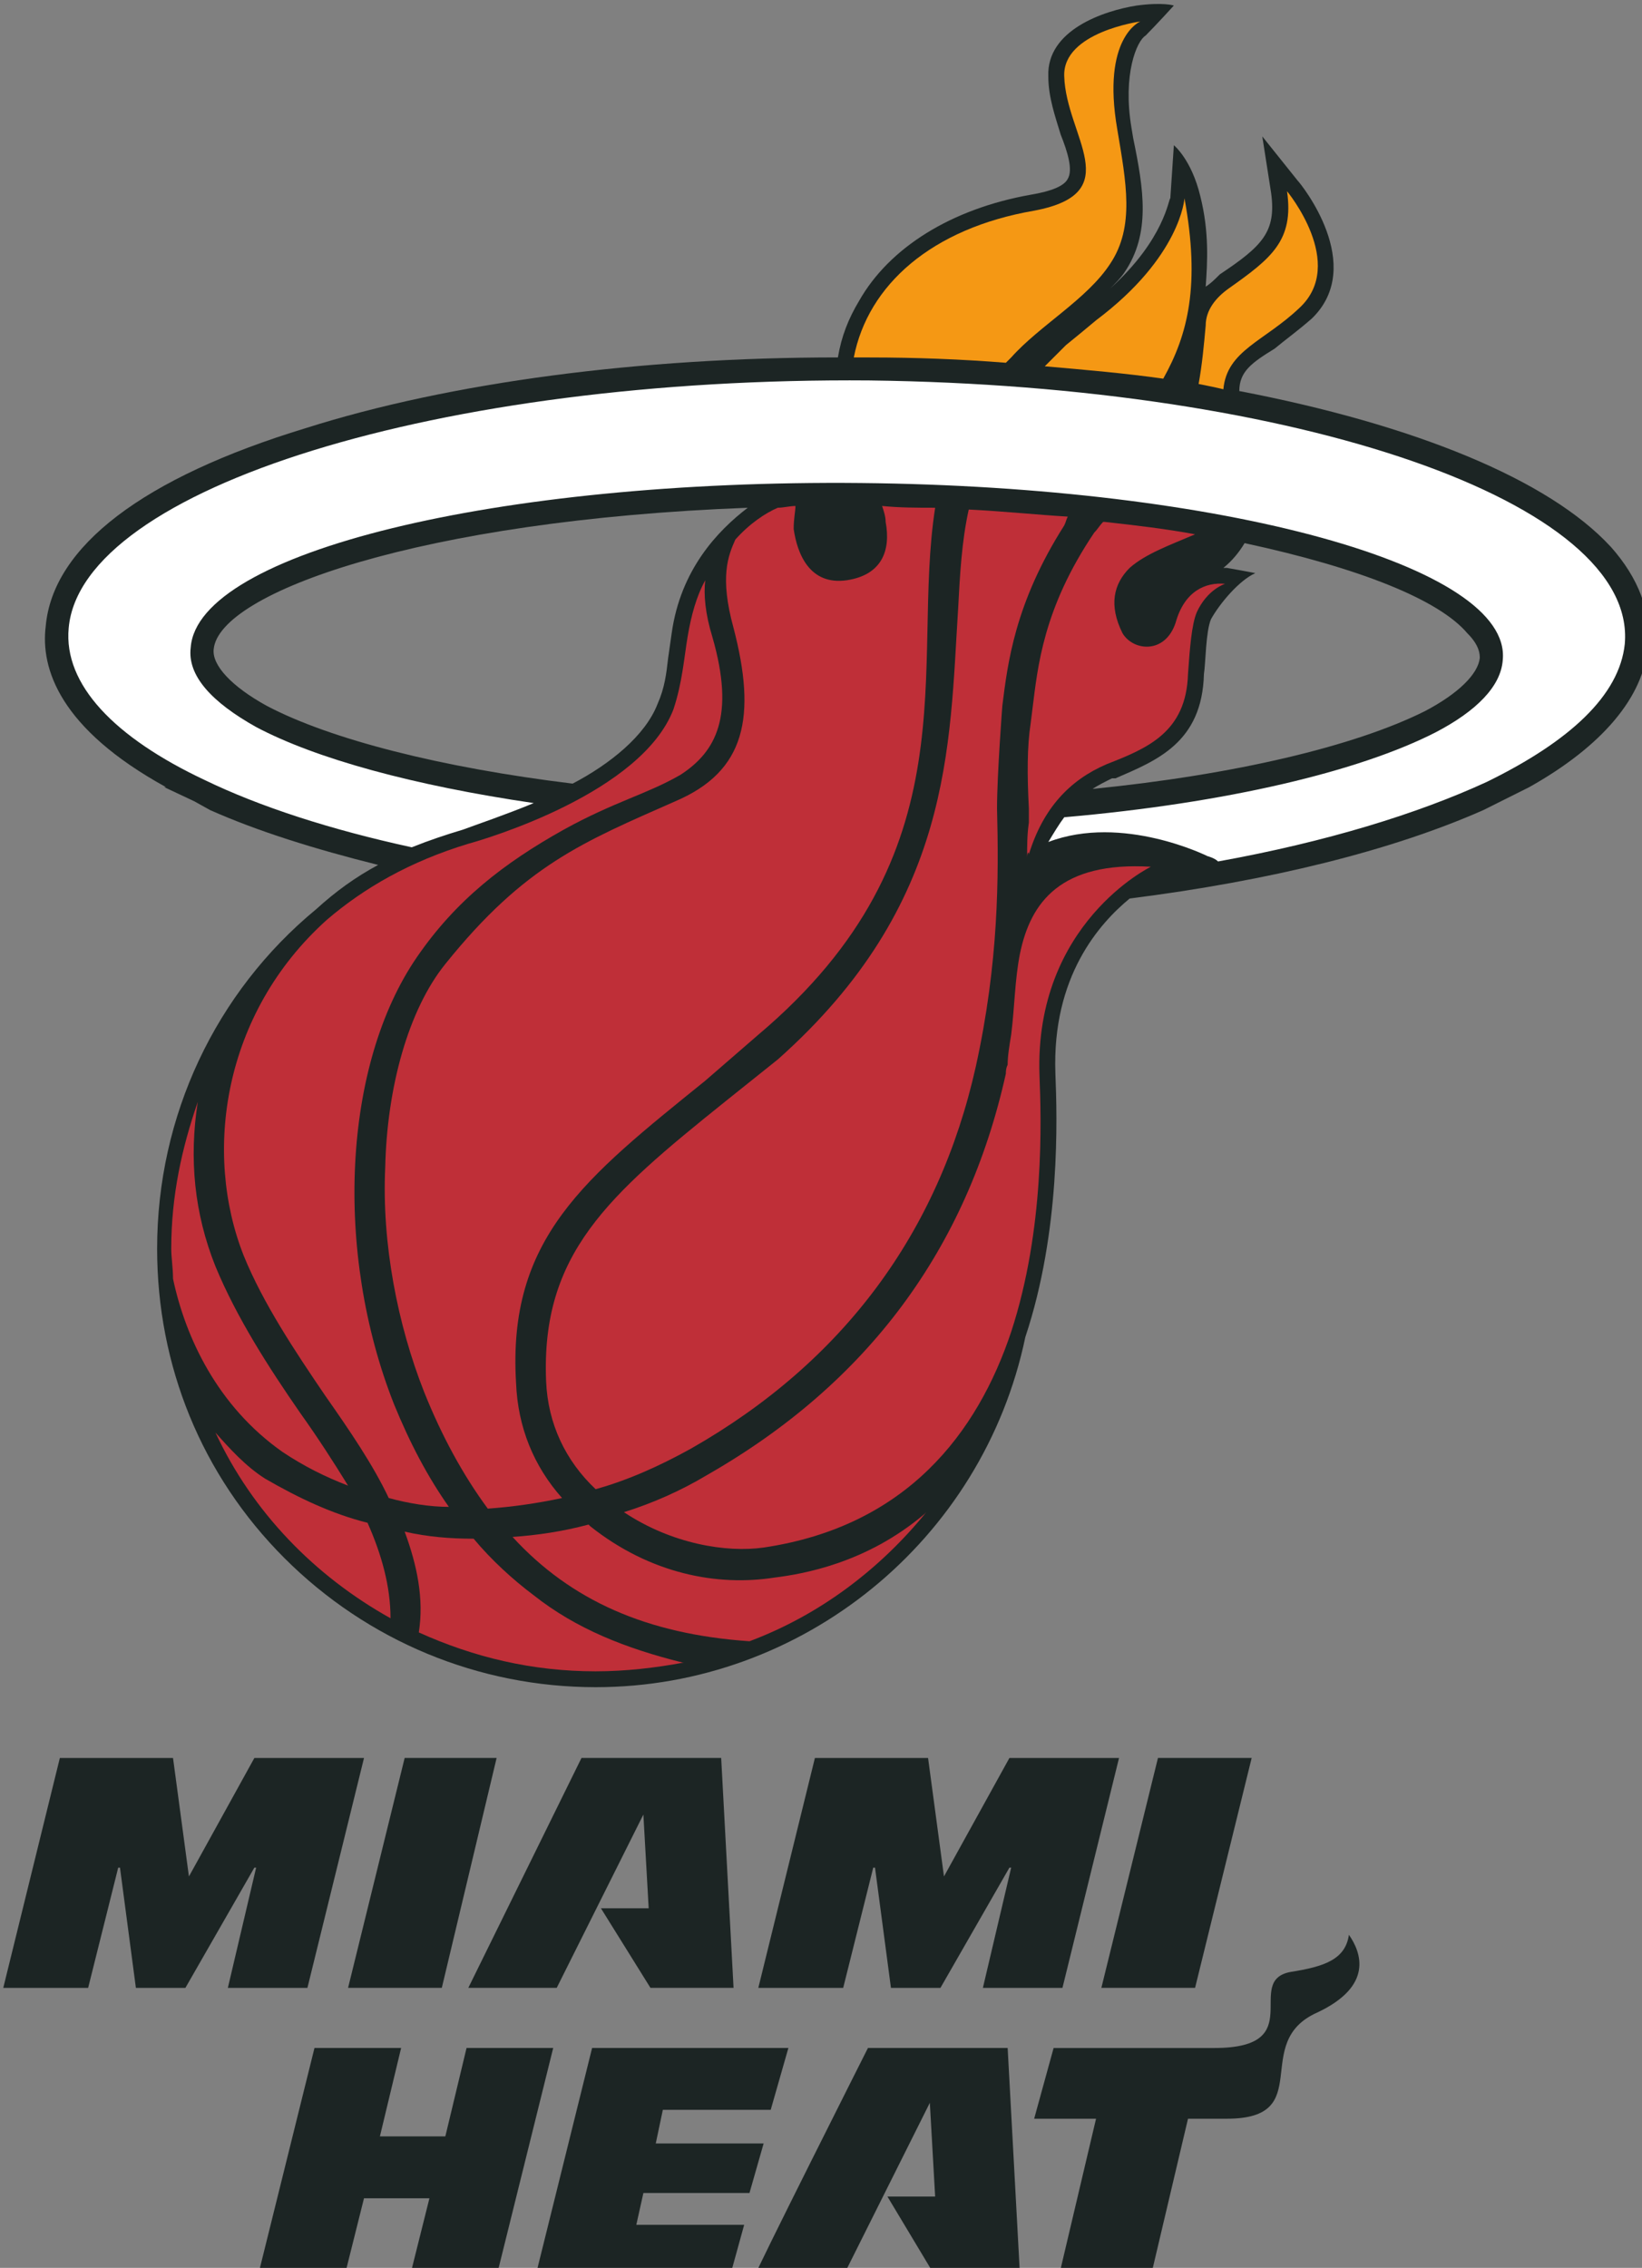 <?xml version="1.0" encoding="UTF-8" standalone="no"?>
<!-- Created with Inkscape (http://www.inkscape.org/) -->

<svg
   xmlns:dc="http://purl.org/dc/elements/1.1/"
   xmlns:cc="http://creativecommons.org/ns#"
   xmlns:rdf="http://www.w3.org/1999/02/22-rdf-syntax-ns#"
   xmlns:svg="http://www.w3.org/2000/svg"
   xmlns="http://www.w3.org/2000/svg"
   xmlns:sodipodi="http://sodipodi.sourceforge.net/DTD/sodipodi-0.dtd"
   xmlns:inkscape="http://www.inkscape.org/namespaces/inkscape"
   width="28.962"
   height="40"
   id="svg3202"
   version="1.1"
   inkscape:version="0.91 r13725"
   sodipodi:docname="Miami_Heat_resized.svg">
  <rect width="100%" height="100%" fill="#808080" stroke="none"/>
  <defs
     id="defs3204" />
  <sodipodi:namedview
     id="base"
     pagecolor="#ffffff"
     bordercolor="#666666"
     borderopacity="1.0"
     inkscape:pageopacity="0.0"
     inkscape:pageshadow="2"
     inkscape:zoom="0.35"
     inkscape:cx="-459.09036"
     inkscape:cy="-217.14285"
     inkscape:document-units="px"
     inkscape:current-layer="layer1"
     showgrid="false"
     fit-margin-top="0"
     fit-margin-left="0"
     fit-margin-right="0"
     fit-margin-bottom="0"
     inkscape:window-width="1920"
     inkscape:window-height="1001"
     inkscape:window-x="-9"
     inkscape:window-y="-9"
     inkscape:window-maximized="1" />
  <g
     inkscape:label="Layer 1"
     inkscape:groupmode="layer"
     id="layer1"
     transform="translate(-219.805,-275.219)">
    <g
       id="g3261"
       transform="matrix(0.195,0,0,0.195,188.685,237.759)">
      <path
         style="fill:#1c2524;fill-rule:evenodd;stroke:none"
         d="m 305.276,241.549 c -5.599,-6.078 -17.753,-11.036 -33.588,-14.076 0,-1.759 1.119,-2.559 3.199,-3.838 0.96,-0.801 2.079,-1.6 3.359,-2.72 4.957,-4.797 -0.96,-12.156 -1.28,-12.476 l -3.199,-3.999 0.799,5.118 c 0.48,3.519 -0.799,4.799 -4.638,7.359 -0.479,0.48 -0.799,0.799 -1.28,1.119 0.161,-2.24 0.321,-4.958 -0.48,-8.158 -0.799,-3.358 -2.399,-4.639 -2.399,-4.639 l -0.32,4.798 c -0.16,0 -0.479,3.679 -5.438,8.158 0.48,-0.48 0.959,-0.961 1.279,-1.44 2.4,-3.518 1.759,-7.517 0.8,-12.155 l -0.159,-0.961 c -0.801,-4.799 0.48,-7.837 1.279,-8.317 0.96,-0.959 2.559,-2.719 2.559,-2.719 0,0 -0.959,-0.321 -3.357,0 -3.04,0.48 -8.159,2.239 -7.999,6.398 0,1.919 0.64,3.678 1.12,5.277 0.639,1.6 1.119,3.2 0.639,3.999 -0.319,0.64 -1.439,1.119 -3.357,1.439 -7.197,1.28 -12.795,4.798 -15.515,9.597 -0.96,1.599 -1.599,3.2 -1.919,5.118 -17.914,0 -35.028,2.239 -48.143,6.398 -14.716,4.479 -22.872,10.716 -23.512,17.914 -0.48,3.839 1.279,9.276 10.876,14.554 l -0.161,0 2.72,1.28 0,0 1.439,0.8 c 4.319,1.919 9.437,3.518 15.195,4.957 -2.079,1.121 -3.839,2.4 -5.598,3.999 -9.117,7.517 -14.395,18.713 -14.395,30.709 0,10.556 3.998,20.474 11.516,27.991 7.517,7.516 17.593,11.675 28.149,11.675 18.713,0 35.028,-13.275 38.867,-31.669 3.199,-9.596 2.879,-19.832 2.719,-23.831 -0.32,-8.798 3.999,-13.595 6.718,-15.835 12.636,-1.599 23.671,-4.319 31.99,-7.997 l 1.279,-0.64 0,0 2.88,-1.44 c 6.558,-3.678 10.395,-8.157 10.715,-12.795 0.32,-3.038 -0.799,-6.078 -3.357,-8.956 z m -12.956,7.837 c 1.12,1.119 1.12,1.919 1.12,2.239 -0.16,1.44 -1.92,3.2 -4.959,4.799 -6.397,3.199 -17.273,5.758 -30.07,7.037 0.48,-0.32 1.12,-0.64 1.76,-0.959 l 0.32,0 c 3.679,-1.599 7.838,-3.198 7.997,-9.436 0.159,-0.959 0.159,-3.839 0.64,-4.958 0.799,-1.439 2.559,-3.519 3.998,-4.159 0.16,0 -2.559,-0.48 -2.559,-0.48 -0.16,0 -0.32,0 -0.32,0 0.8,-0.64 1.44,-1.439 1.919,-2.24 10.398,2.24 17.595,5.118 20.153,8.158 z m -113.401,1.439 c 0.48,-5.118 18.715,-11.676 48.304,-12.795 -2.72,2.08 -6.079,5.598 -6.879,11.356 l -0.32,2.239 c -0.16,1.44 -0.32,2.72 -0.96,4.159 -1.119,2.88 -4.319,5.438 -7.677,7.197 -11.836,-1.439 -21.913,-3.998 -27.671,-7.037 -3.198,-1.759 -4.958,-3.679 -4.798,-5.119 z"
         id="path3095"
         inkscape:connector-curvature="0" />
      <path
         style="fill:#f59814;fill-rule:evenodd;stroke:none"
         d="m 270.247,227.313 c 0.32,-3.518 3.68,-4.318 6.878,-7.357 4.319,-3.999 -1.119,-10.557 -1.119,-10.557 0.639,4.479 -1.441,6.078 -5.279,8.798 -1.119,0.799 -2.08,1.919 -2.08,3.358 -0.159,1.76 -0.319,3.519 -0.64,5.278 0.801,0.16 1.601,0.32 2.24,0.48 z"
         id="path3097"
         inkscape:connector-curvature="0" />
      <path
         style="fill:#f59814;fill-rule:evenodd;stroke:none"
         d="m 258.731,221.075 c -0.959,0.8 -1.919,1.599 -2.719,2.24 -0.64,0.64 -1.28,1.279 -1.92,1.919 3.68,0.32 7.357,0.64 10.717,1.119 2.239,-3.999 3.357,-8.477 1.919,-16.315 0,0 -0.32,5.278 -7.997,11.036 z"
         id="path3099"
         inkscape:connector-curvature="0" />
      <path
         style="fill:#f59814;fill-rule:evenodd;stroke:none"
         d="m 238.258,224.435 c 4.16,0 8.318,0.16 12.316,0.48 0.161,-0.16 0.321,-0.32 0.48,-0.48 2.56,-2.88 6.879,-5.278 8.957,-8.478 2.239,-3.358 1.439,-7.357 0.639,-12.156 -1.439,-8.317 2.081,-9.756 2.081,-9.756 0,0 -7.039,0.96 -6.879,4.958 0.16,5.437 5.758,10.555 -2.719,12.156 -9.277,1.599 -15.036,6.718 -16.315,13.275 0.48,0 0.959,0 1.439,0 z"
         id="path3101"
         inkscape:connector-curvature="0" />
      <path
         style="fill:#1c2524;fill-rule:evenodd;stroke:none"
         d="m 199.552,371.904 4.958,-20.793 -8.318,0 -5.118,20.793 8.478,0 z"
         id="path3103"
         inkscape:connector-curvature="0" />
      <path
         style="fill:#1c2524;fill-rule:evenodd;stroke:none"
         d="m 217.785,356.229 0.48,8.479 -4.319,0 4.479,7.196 7.517,0 -1.119,-20.793 -12.636,0 -10.237,20.793 7.997,0 7.838,-15.675 z"
         id="path3105"
         inkscape:connector-curvature="0" />
      <path
         style="fill:#1c2524;fill-rule:evenodd;stroke:none"
         d="m 198.432,390.938 -1.76,7.037 7.838,0 5.118,-20.633 -7.838,0 -1.919,7.996 -5.918,0 1.919,-7.996 -7.837,0 -5.118,20.633 7.837,0 1.76,-7.037 5.918,0 z"
         id="path3107"
         inkscape:connector-curvature="0" />
      <path
         style="fill:#1c2524;fill-rule:evenodd;stroke:none"
         d="m 217.146,393.336 0.64,-2.879 9.597,0 1.279,-4.479 -9.757,0 0.64,-3.04 9.757,0 1.599,-5.596 -17.754,0 -5.119,20.633 17.594,0 1.28,-4.639 -9.757,0 z"
         id="path3109"
         inkscape:connector-curvature="0" />
      <path
         style="fill:#1c2524;fill-rule:evenodd;stroke:none"
         d="m 267.687,371.904 5.119,-20.793 -8.476,0 -5.119,20.793 8.476,0 z"
         id="path3111"
         inkscape:connector-curvature="0" />
      <path
         style="fill:#1c2524;fill-rule:evenodd;stroke:none"
         d="m 281.603,367.105 c 1.12,1.6 2.239,4.639 -2.88,7.037 -6.077,2.719 0,9.598 -8.156,9.598 l -3.519,0 -3.359,14.235 -8.318,0 3.359,-14.235 -5.598,0 1.759,-6.397 14.556,0 c 8.636,0 2.558,-6.077 6.878,-6.879 3.038,-0.48 4.957,-1.12 5.277,-3.359 z"
         id="path3113"
         inkscape:connector-curvature="0" />
      <path
         style="fill:#1c2524;fill-rule:evenodd;stroke:none"
         d="m 176.679,361.828 -1.439,-10.716 -10.237,0 -5.118,20.793 7.677,0 2.72,-10.876 0.16,0 1.439,10.876 4.479,0 6.238,-10.876 0.16,0 -2.558,10.876 7.197,0 5.118,-20.793 -9.917,0 -5.918,10.716 z"
         id="path3115"
         inkscape:connector-curvature="0" />
      <path
         style="fill:#1c2524;fill-rule:evenodd;stroke:none"
         d="m 244.975,361.828 -1.439,-10.716 -10.236,0 -5.118,20.793 7.677,0 2.718,-10.876 0.16,0 1.441,10.876 4.478,0 6.239,-10.876 0.159,0 -2.559,10.876 7.197,0 5.117,-20.793 -9.915,0 -5.92,10.716 z"
         id="path3117"
         inkscape:connector-curvature="0" />
      <path
         style="fill:#1c2524;fill-rule:evenodd;stroke:none"
         d="m 243.696,382.301 0.48,8.476 -4.317,0 4.317,7.197 7.678,0 -1.119,-20.633 c 0,0 -12.797,0 -12.637,0 0,0 -10.396,20.633 -10.236,20.633 l 7.997,0 7.837,-15.674 z"
         id="path3119"
         inkscape:connector-curvature="0" />
      <path
         style="fill:#bf2f38;fill-rule:evenodd;stroke:none"
         d="m 175.24,307.766 c 1.119,5.277 3.998,11.516 9.916,15.674 1.92,1.28 3.839,2.24 5.918,3.039 -1.279,-2.079 -2.719,-4.319 -4.318,-6.558 -2.88,-4.159 -5.758,-8.637 -7.678,-13.275 -1.919,-4.799 -2.399,-9.757 -1.599,-14.875 -1.439,4.159 -2.399,8.478 -2.399,13.275 0,0.8 0.16,1.76 0.16,2.72 z"
         id="path3121"
         inkscape:connector-curvature="0" />
      <path
         style="fill:#bf2f38;fill-rule:evenodd;stroke:none"
         d="m 181.638,305.688 c 1.759,4.317 4.639,8.636 7.357,12.635 2.24,3.199 4.319,6.237 5.758,9.276 1.759,0.48 3.679,0.8 5.438,0.8 -1.919,-2.719 -3.519,-5.759 -4.958,-9.276 -5.438,-13.756 -4.639,-30.71 2.08,-40.467 3.518,-5.118 7.837,-8.477 13.275,-11.516 4.639,-2.559 7.517,-3.2 10.555,-4.958 3.2,-2.079 4.958,-5.278 2.88,-12.476 -0.64,-2.079 -0.799,-3.839 -0.64,-5.118 -0.799,1.439 -1.279,3.2 -1.599,5.118 -0.321,1.919 -0.48,4.159 -1.28,6.558 -2.878,7.517 -16.793,11.676 -18.553,12.156 -5.278,1.6 -9.436,3.999 -12.795,6.878 -9.436,8.478 -11.196,21.113 -7.517,30.391 z"
         id="path3123"
         inkscape:connector-curvature="0" />
      <path
         style="fill:#bf2f38;fill-rule:evenodd;stroke:none"
         d="m 239.378,237.87 c 0.159,0.48 0.32,0.96 0.32,1.439 0.48,2.56 -0.32,4.799 -3.52,5.278 -3.358,0.48 -4.479,-2.399 -4.798,-4.639 0,-0.96 0.16,-1.599 0.16,-2.079 -0.48,0 -1.119,0.16 -1.599,0.16 -1.119,0.48 -2.559,1.439 -3.839,2.88 -0.64,1.439 -1.439,3.358 -0.16,7.997 2.08,7.997 1.119,12.955 -5.278,15.675 -8.317,3.678 -13.595,5.757 -20.792,14.714 -3.359,4.159 -5.278,11.196 -5.438,18.394 -0.32,6.877 1.119,14.235 3.518,20.314 1.6,3.998 3.519,7.518 5.759,10.556 2.239,-0.16 4.478,-0.48 6.718,-0.96 -2.56,-2.879 -3.999,-6.397 -4.159,-10.395 -0.799,-13.117 6.238,-18.555 17.114,-27.352 l 4.799,-4.159 c 19.513,-16.475 13.755,-33.269 15.994,-47.664 -1.599,0 -3.199,0 -4.798,-0.16 z"
         id="path3125"
         inkscape:connector-curvature="0" />
      <path
         style="fill:#bf2f38;fill-rule:evenodd;stroke:none"
         d="m 247.215,238.19 c -0.639,2.88 -0.799,5.918 -0.959,8.958 -0.8,12.476 -0.48,26.71 -16.315,40.785 l -4.799,3.839 c -10.557,8.478 -16.634,13.755 -16.155,25.271 0.16,3.839 1.76,7.197 4.479,9.756 2.88,-0.799 5.758,-2.079 8.638,-3.678 13.755,-7.839 22.392,-19.514 25.75,-34.548 2.079,-9.437 2.079,-17.114 1.919,-23.352 0,-3.039 0.48,-9.277 0.48,-9.277 0.481,-3.838 1.121,-9.276 5.599,-16.315 0.16,-0.32 0.16,-0.48 0.319,-0.799 -2.717,-0.16 -5.756,-0.48 -8.956,-0.64 z"
         id="path3127"
         inkscape:connector-curvature="0" />
      <path
         style="fill:#bf2f38;fill-rule:evenodd;stroke:none"
         d="m 251.853,278.336 0,0 0,0 c -0.479,2.399 -0.479,4.799 -0.8,7.357 -0.159,0.959 -0.319,1.92 -0.319,2.72 -0.161,0.32 -0.161,0.64 -0.161,0.799 -3.518,15.834 -12.476,27.991 -27.03,36.308 -2.4,1.439 -4.958,2.559 -7.517,3.357 4.318,2.88 9.276,3.68 12.636,3.2 12.955,-1.919 19.353,-10.396 22.392,-19.512 3.039,-9.277 2.72,-19.195 2.56,-23.193 -0.48,-13.755 10.076,-18.873 10.076,-18.873 -8.158,-0.48 -10.876,3.198 -11.836,7.837 z"
         id="path3129"
         inkscape:connector-curvature="0" />
      <path
         style="fill:#bf2f38;fill-rule:evenodd;stroke:none"
         d="m 243.216,329.038 c -5.278,4.479 -11.036,5.439 -13.595,5.759 -5.118,0.8 -11.196,-0.32 -16.634,-4.638 l -0.16,-0.16 c -2.399,0.64 -4.639,0.959 -6.877,1.119 5.278,5.759 12.156,8.797 21.433,9.436 l 0,0 0,0 c 6.398,-2.399 11.836,-6.558 15.993,-11.676 l -0.16,0.16 z"
         id="path3131"
         inkscape:connector-curvature="0" />
      <path
         style="fill:#bf2f38;fill-rule:evenodd;stroke:none"
         d="m 194.913,338.475 c 0,-2.879 -0.799,-5.758 -2.079,-8.637 -3.2,-0.8 -6.238,-2.239 -9.277,-3.998 -1.759,-1.12 -3.198,-2.719 -4.479,-4.159 l 0,0 c 3.359,7.196 8.957,12.955 15.835,16.794 l 0,0 z"
         id="path3133"
         inkscape:connector-curvature="0" />
      <path
         style="fill:#bf2f38;fill-rule:evenodd;stroke:none"
         d="m 221.305,342.474 c -5.118,-1.279 -9.597,-3.039 -13.436,-6.077 -1.919,-1.44 -3.838,-3.199 -5.438,-5.119 -2.079,0 -4.158,-0.16 -6.238,-0.639 1.121,3.038 1.759,6.077 1.279,9.116 l 0,0 c 4.958,2.24 10.237,3.519 15.995,3.519 2.72,0 5.438,-0.32 7.997,-0.8 0,0 0,0 -0.159,0 z"
         id="path3135"
         inkscape:connector-curvature="0" />
      <path
         style="fill:#bf2f38;fill-rule:evenodd;stroke:none"
         d="m 265.928,248.427 c -0.959,2.878 -3.839,2.559 -4.799,0.96 -1.279,-2.56 -0.799,-4.479 0.64,-5.918 1.44,-1.279 3.679,-2.079 5.918,-3.039 l 0,0 c -2.559,-0.48 -5.276,-0.8 -8.156,-1.119 -0.16,0 -0.16,0 -0.16,0 -0.32,0.32 -0.48,0.64 -0.8,0.96 -4.639,6.879 -5.117,12.156 -5.598,15.995 l -0.16,1.279 c -0.32,2.08 -0.32,4.639 -0.16,7.678 0,0.48 0,0.96 0,1.279 -0.16,1.119 -0.16,2.079 -0.16,3.199 l 0,0 c 0,-0.481 0.16,-0.641 0.16,-0.321 1.279,-4.158 3.679,-6.718 7.037,-8.157 3.679,-1.439 7.197,-2.88 7.357,-8.157 0.16,-2.24 0.32,-4.479 0.799,-5.598 0.961,-2.08 2.56,-2.56 2.56,-2.56 -1.76,-0.16 -3.679,0.64 -4.479,3.519 z"
         id="path3137"
         inkscape:connector-curvature="0" />
      <path
         style="fill:#ffffff;fill-rule:evenodd;stroke:none"
         d="m 238.258,226.514 c -38.866,-0.32 -71.335,9.757 -72.455,22.393 -0.48,5.118 4.159,9.916 12.316,13.755 4.958,2.4 11.356,4.479 18.715,6.078 1.599,-0.64 3.038,-1.119 4.637,-1.599 1.279,-0.48 3.679,-1.279 6.398,-2.399 -10.877,-1.6 -19.673,-3.999 -25.111,-6.879 -3.999,-2.239 -6.238,-4.637 -5.918,-7.197 0.64,-8.636 27.831,-15.194 60.619,-14.874 32.789,0.32 58.86,7.517 58.06,15.994 -0.16,2.4 -2.399,4.639 -6.077,6.558 -6.878,3.519 -18.874,6.399 -33.589,7.678 -0.48,0.64 -0.96,1.439 -1.44,2.239 6.718,-2.559 14.396,1.279 14.396,1.279 0,0 0.64,0.161 0.959,0.481 9.756,-1.76 18.074,-4.319 24.312,-7.199 7.516,-3.678 11.995,-7.837 12.475,-12.476 1.12,-12.795 -29.59,-23.352 -68.297,-23.832 z"
         id="path3139"
         inkscape:connector-curvature="0" />
    </g>
  </g>
</svg>
